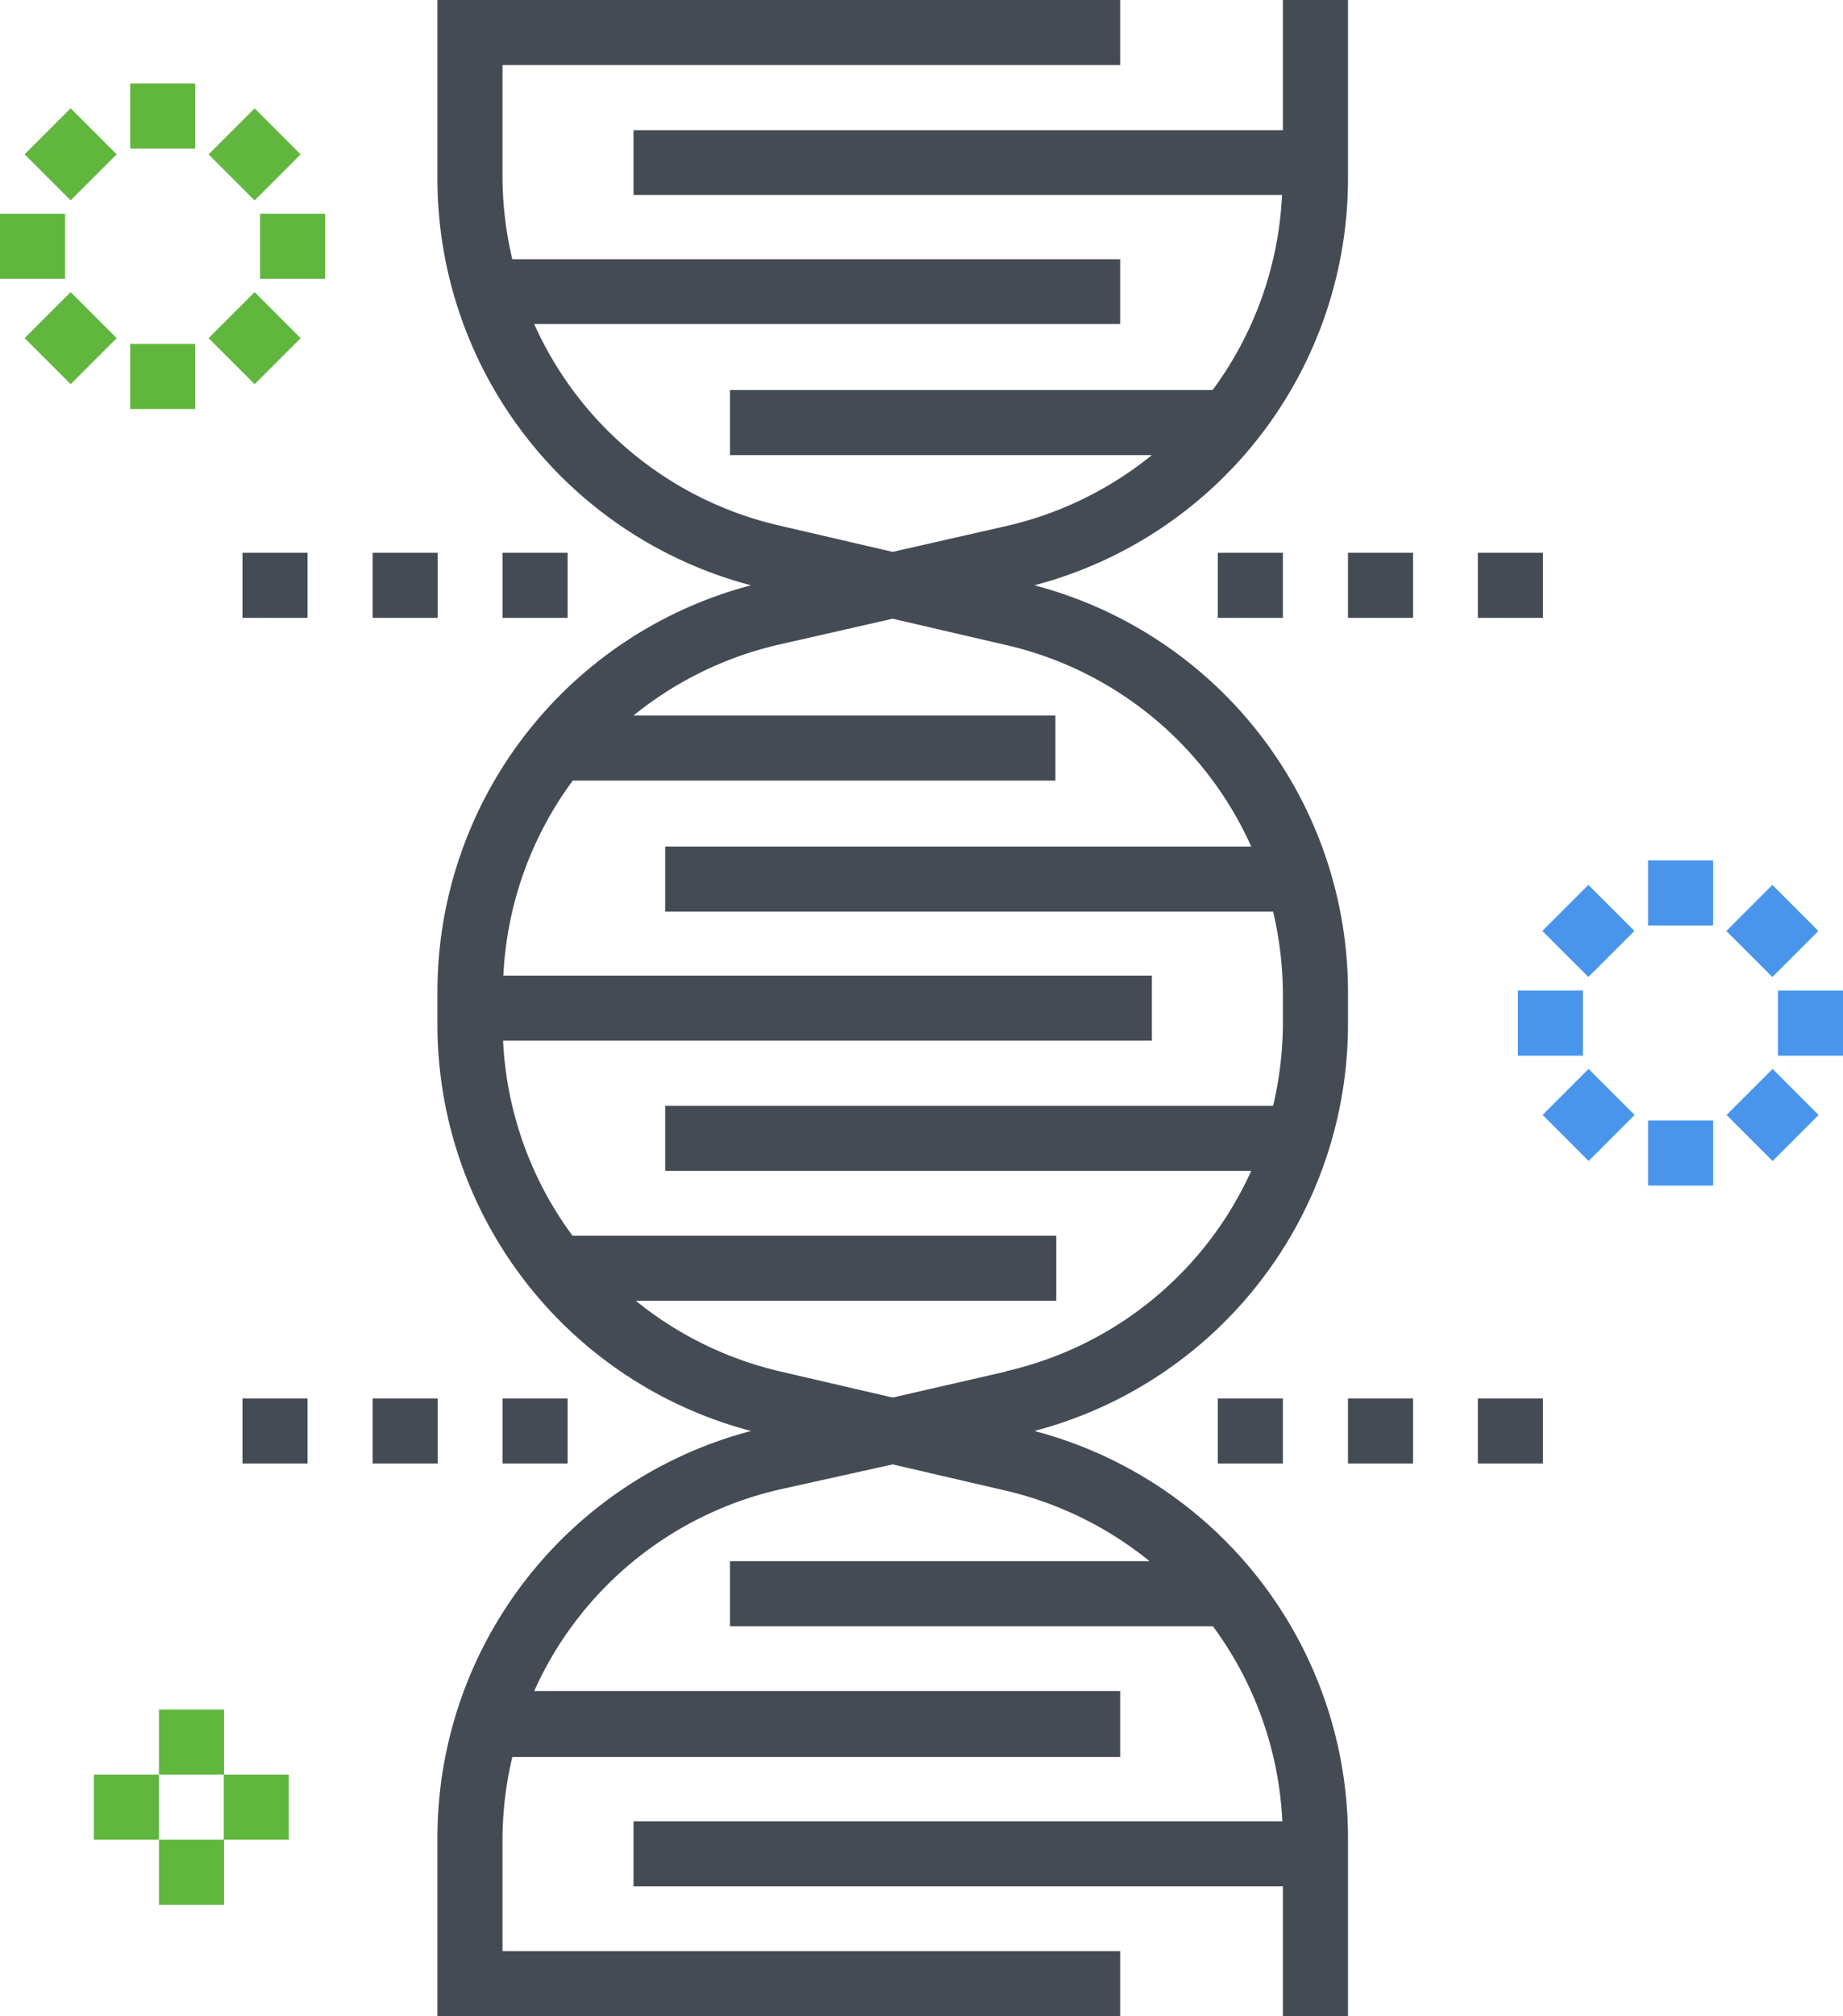 <svg xmlns="http://www.w3.org/2000/svg" viewBox="0 0 64 70"><defs><style>.cls-1{fill:#444b54;}.cls-2{fill:#61b63d;}.cls-3{fill:#4995ec;}</style></defs><title>Asset 6</title><g id="Layer_2" data-name="Layer 2"><g id="Layer_1-2" data-name="Layer 1"><path class="cls-1" d="M35.92,49.68A14.6,14.6,0,0,0,46.81,35.51v-1A14.6,14.6,0,0,0,35.92,20.32,14.6,14.6,0,0,0,46.81,6.16V0H44.55V4.52H22V6.77H44.52a12.36,12.36,0,0,1-2.41,6.77H25.35v2.26H40a12.43,12.43,0,0,1-5,2.45L31,19.16l-3.92-.91a12.36,12.36,0,0,1-8.53-7H38.9V9H17.79a12.59,12.59,0,0,1-.34-2.87V2.26H38.9V0H15.19V6.16A14.6,14.6,0,0,0,26.08,20.32,14.6,14.6,0,0,0,15.19,34.49v1A14.6,14.6,0,0,0,26.08,49.68,14.6,14.6,0,0,0,15.19,63.84V70H38.9V67.74H17.45v-3.9A12.59,12.59,0,0,1,17.79,61H38.9V58.71H18.55a12.36,12.36,0,0,1,8.53-7L31,50.84l3.92.91a12.43,12.43,0,0,1,5,2.45H25.35v2.26H42.12a12.37,12.37,0,0,1,2.41,6.77H22v2.26H44.55V70h2.26V63.84A14.6,14.6,0,0,0,35.92,49.68Zm-1-2.06L31,48.52l-3.92-.91a12.43,12.43,0,0,1-5-2.45h14.6V42.9H19.88a12.37,12.37,0,0,1-2.41-6.77H40V33.87H17.48a12.36,12.36,0,0,1,2.41-6.77H36.65V24.84H22a12.43,12.43,0,0,1,5-2.45L31,21.48l3.92.91a12.36,12.36,0,0,1,8.53,7H23.1v2.26H44.21a12.59,12.59,0,0,1,.34,2.87v1a12.59,12.59,0,0,1-.34,2.87H23.1v2.26H43.45A12.36,12.36,0,0,1,34.92,47.61Z"/><rect class="cls-2" x="5.52" y="59.35" width="2.26" height="2.26"/><rect class="cls-2" x="5.52" y="63.87" width="2.26" height="2.26"/><rect class="cls-2" x="7.77" y="61.61" width="2.26" height="2.26"/><rect class="cls-2" x="3.26" y="61.61" width="2.26" height="2.26"/><rect class="cls-3" x="57.23" y="29.87" width="2.26" height="2.26"/><rect class="cls-3" x="54.03" y="31.19" width="2.26" height="2.26" transform="translate(-6.7 48.47) rotate(-45)"/><rect class="cls-3" x="52.71" y="34.39" width="2.26" height="2.26"/><rect class="cls-3" x="54.03" y="37.58" width="2.26" height="2.26" transform="translate(-11.21 50.34) rotate(-45)"/><rect class="cls-3" x="57.23" y="38.9" width="2.26" height="2.26"/><rect class="cls-3" x="60.42" y="37.58" width="2.26" height="2.26" transform="translate(-9.34 54.86) rotate(-45)"/><rect class="cls-3" x="61.74" y="34.39" width="2.26" height="2.26"/><rect class="cls-3" x="60.42" y="31.19" width="2.26" height="2.26" transform="translate(-4.83 52.99) rotate(-45)"/><rect class="cls-2" x="4.52" y="2.9" width="2.26" height="2.26"/><rect class="cls-2" x="1.32" y="4.23" width="2.26" height="2.26" transform="translate(-3.07 3.3) rotate(-45)"/><rect class="cls-2" y="7.42" width="2.26" height="2.26"/><rect class="cls-2" x="1.32" y="10.61" width="2.26" height="2.26" transform="translate(-7.58 5.17) rotate(-45)"/><rect class="cls-2" x="4.52" y="11.94" width="2.26" height="2.26"/><rect class="cls-2" x="7.71" y="10.61" width="2.26" height="2.26" transform="translate(-5.71 9.69) rotate(-45)"/><rect class="cls-2" x="9.03" y="7.42" width="2.26" height="2.26"/><rect class="cls-2" x="7.71" y="4.23" width="2.26" height="2.26" transform="translate(-1.2 7.82) rotate(-45)"/><rect class="cls-1" x="42.29" y="19.19" width="2.26" height="2.26"/><rect class="cls-1" x="46.81" y="19.19" width="2.26" height="2.26"/><rect class="cls-1" x="51.32" y="19.19" width="2.26" height="2.26"/><rect class="cls-1" x="8.42" y="19.19" width="2.26" height="2.26"/><rect class="cls-1" x="12.94" y="19.19" width="2.26" height="2.26"/><rect class="cls-1" x="17.45" y="19.19" width="2.26" height="2.26"/><rect class="cls-1" x="42.29" y="48.55" width="2.26" height="2.26"/><rect class="cls-1" x="46.81" y="48.55" width="2.26" height="2.26"/><rect class="cls-1" x="51.32" y="48.55" width="2.26" height="2.26"/><rect class="cls-1" x="8.42" y="48.55" width="2.26" height="2.26"/><rect class="cls-1" x="12.94" y="48.55" width="2.26" height="2.26"/><rect class="cls-1" x="17.45" y="48.55" width="2.26" height="2.26"/></g></g></svg>
